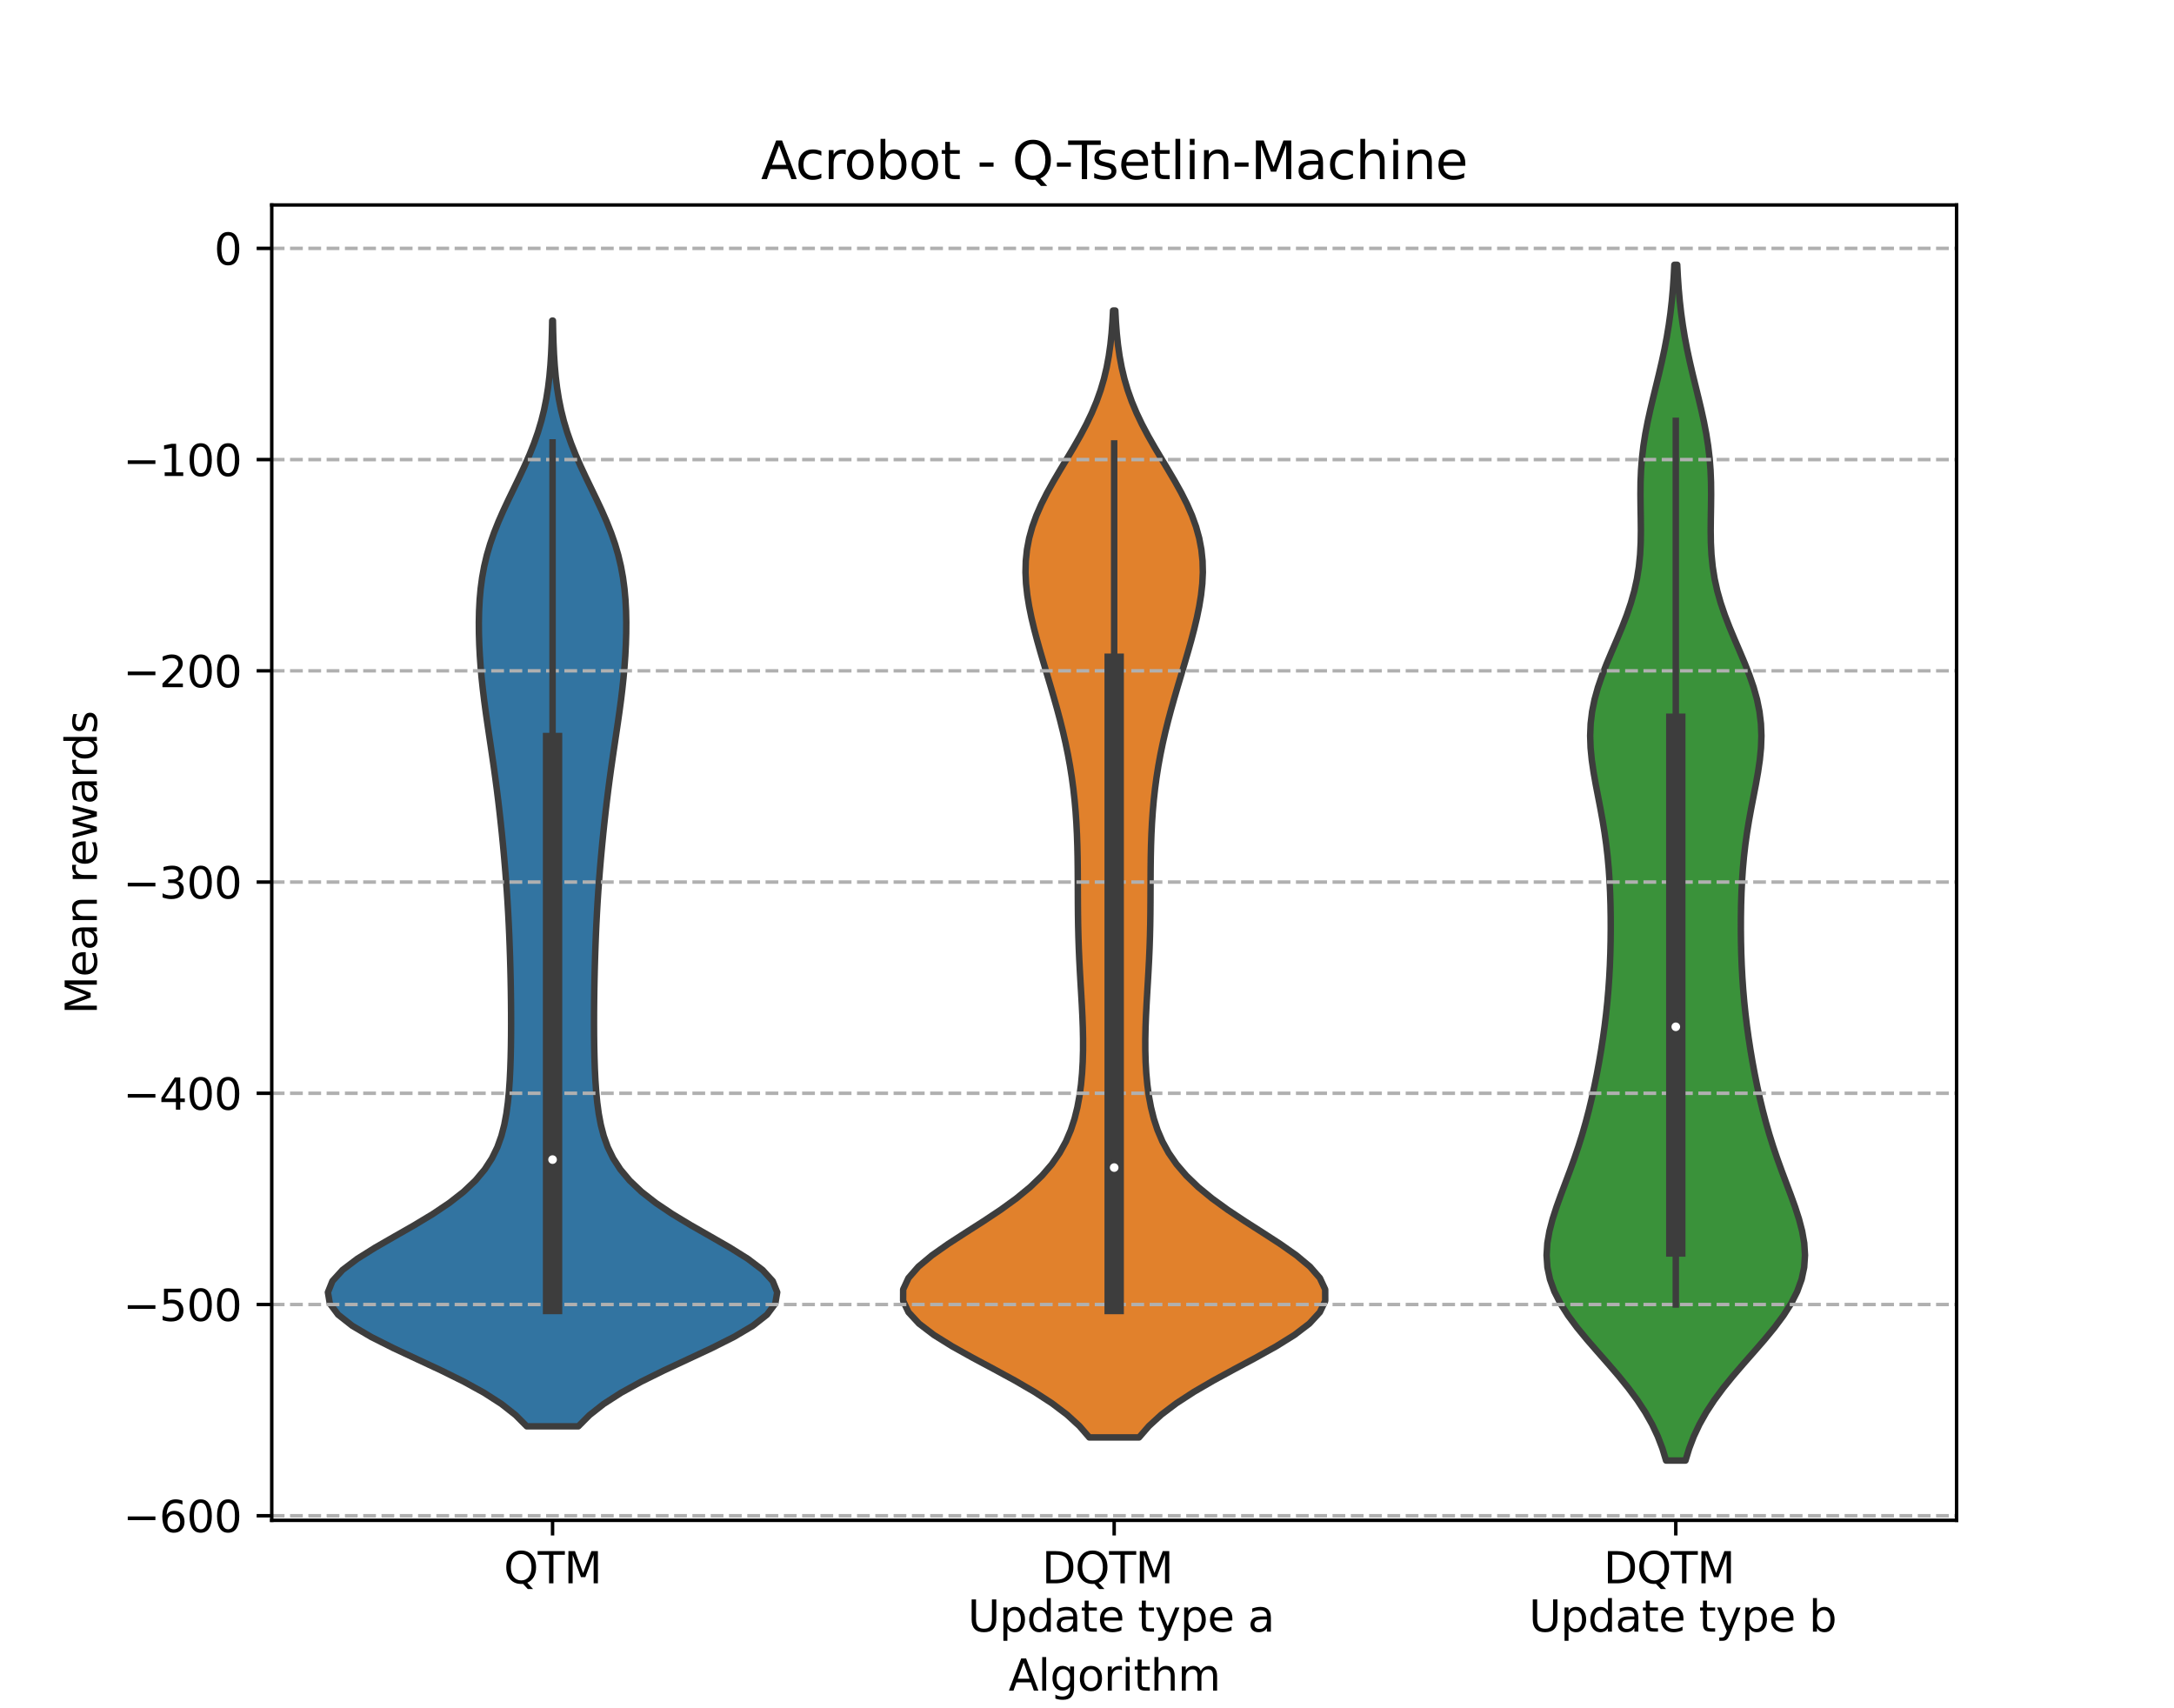 <?xml version="1.0" encoding="utf-8" standalone="no"?>
<!DOCTYPE svg PUBLIC "-//W3C//DTD SVG 1.1//EN"
  "http://www.w3.org/Graphics/SVG/1.1/DTD/svg11.dtd">
<svg xmlns:xlink="http://www.w3.org/1999/xlink" width="504pt" height="396pt" viewBox="0 0 504 396" xmlns="http://www.w3.org/2000/svg" version="1.1">
 <defs>
  <style type="text/css">*{stroke-linejoin: round; stroke-linecap: butt}</style>
 </defs>
 <g id="figure_1">
  <g id="patch_1">
   <path d="M 0 396 
L 504 396 
L 504 0 
L 0 0 
z
" style="fill: #ffffff"/>
  </g>
  <g id="axes_1">
   <g id="patch_2">
    <path d="M 63 352.44 
L 453.6 352.44 
L 453.6 47.52 
L 63 47.52 
z
" style="fill: #ffffff"/>
   </g>
   <g id="PolyCollection_1">
    <defs>
     <path id="m63b85f24b1" d="M 134.08 -65.358 
L 122.12 -65.358 
L 119.545 -67.947 
L 116.259 -70.536 
L 112.239 -73.125 
L 107.537 -75.714 
L 102.295 -78.303 
L 96.748 -80.892 
L 91.212 -83.481 
L 86.058 -86.07 
L 81.667 -88.659 
L 78.382 -91.248 
L 76.456 -93.837 
L 76.02 -96.426 
L 77.058 -99.015 
L 79.418 -101.604 
L 82.835 -104.193 
L 86.973 -106.782 
L 91.476 -109.371 
L 96.011 -111.96 
L 100.305 -114.549 
L 104.163 -117.139 
L 107.475 -119.728 
L 110.206 -122.317 
L 112.378 -124.906 
L 114.054 -127.495 
L 115.313 -130.084 
L 116.24 -132.673 
L 116.913 -135.262 
L 117.397 -137.851 
L 117.745 -140.44 
L 117.994 -143.029 
L 118.172 -145.618 
L 118.299 -148.207 
L 118.386 -150.796 
L 118.444 -153.385 
L 118.477 -155.974 
L 118.489 -158.563 
L 118.484 -161.152 
L 118.463 -163.741 
L 118.428 -166.33 
L 118.379 -168.919 
L 118.317 -171.508 
L 118.243 -174.098 
L 118.155 -176.687 
L 118.054 -179.276 
L 117.937 -181.865 
L 117.803 -184.454 
L 117.652 -187.043 
L 117.482 -189.632 
L 117.293 -192.221 
L 117.086 -194.81 
L 116.862 -197.399 
L 116.622 -199.988 
L 116.367 -202.577 
L 116.096 -205.166 
L 115.809 -207.755 
L 115.506 -210.344 
L 115.185 -212.933 
L 114.845 -215.522 
L 114.488 -218.111 
L 114.115 -220.7 
L 113.732 -223.289 
L 113.345 -225.878 
L 112.962 -228.467 
L 112.592 -231.057 
L 112.246 -233.646 
L 111.932 -236.235 
L 111.656 -238.824 
L 111.424 -241.413 
L 111.24 -244.002 
L 111.106 -246.591 
L 111.028 -249.18 
L 111.011 -251.769 
L 111.064 -254.358 
L 111.199 -256.947 
L 111.431 -259.536 
L 111.776 -262.125 
L 112.249 -264.714 
L 112.863 -267.303 
L 113.623 -269.892 
L 114.526 -272.481 
L 115.559 -275.07 
L 116.699 -277.659 
L 117.914 -280.248 
L 119.168 -282.837 
L 120.419 -285.427 
L 121.629 -288.016 
L 122.763 -290.605 
L 123.793 -293.194 
L 124.702 -295.783 
L 125.48 -298.372 
L 126.127 -300.961 
L 126.649 -303.55 
L 127.059 -306.139 
L 127.371 -308.728 
L 127.602 -311.317 
L 127.769 -313.906 
L 127.885 -316.495 
L 127.964 -319.084 
L 128.016 -321.673 
L 128.184 -321.673 
L 128.184 -321.673 
L 128.236 -319.084 
L 128.315 -316.495 
L 128.431 -313.906 
L 128.598 -311.317 
L 128.829 -308.728 
L 129.141 -306.139 
L 129.551 -303.55 
L 130.073 -300.961 
L 130.72 -298.372 
L 131.498 -295.783 
L 132.407 -293.194 
L 133.437 -290.605 
L 134.571 -288.016 
L 135.781 -285.427 
L 137.032 -282.837 
L 138.286 -280.248 
L 139.501 -277.659 
L 140.641 -275.07 
L 141.674 -272.481 
L 142.577 -269.892 
L 143.337 -267.303 
L 143.951 -264.714 
L 144.424 -262.125 
L 144.769 -259.536 
L 145.001 -256.947 
L 145.136 -254.358 
L 145.189 -251.769 
L 145.172 -249.18 
L 145.094 -246.591 
L 144.96 -244.002 
L 144.776 -241.413 
L 144.544 -238.824 
L 144.268 -236.235 
L 143.954 -233.646 
L 143.608 -231.057 
L 143.238 -228.467 
L 142.855 -225.878 
L 142.468 -223.289 
L 142.085 -220.7 
L 141.712 -218.111 
L 141.355 -215.522 
L 141.015 -212.933 
L 140.694 -210.344 
L 140.391 -207.755 
L 140.104 -205.166 
L 139.833 -202.577 
L 139.578 -199.988 
L 139.338 -197.399 
L 139.114 -194.81 
L 138.907 -192.221 
L 138.718 -189.632 
L 138.548 -187.043 
L 138.397 -184.454 
L 138.263 -181.865 
L 138.146 -179.276 
L 138.045 -176.687 
L 137.957 -174.098 
L 137.883 -171.508 
L 137.821 -168.919 
L 137.772 -166.33 
L 137.737 -163.741 
L 137.716 -161.152 
L 137.711 -158.563 
L 137.723 -155.974 
L 137.756 -153.385 
L 137.814 -150.796 
L 137.901 -148.207 
L 138.028 -145.618 
L 138.206 -143.029 
L 138.455 -140.44 
L 138.803 -137.851 
L 139.287 -135.262 
L 139.96 -132.673 
L 140.887 -130.084 
L 142.146 -127.495 
L 143.822 -124.906 
L 145.994 -122.317 
L 148.725 -119.728 
L 152.037 -117.139 
L 155.895 -114.549 
L 160.189 -111.96 
L 164.724 -109.371 
L 169.227 -106.782 
L 173.365 -104.193 
L 176.782 -101.604 
L 179.142 -99.015 
L 180.18 -96.426 
L 179.744 -93.837 
L 177.818 -91.248 
L 174.533 -88.659 
L 170.142 -86.07 
L 164.988 -83.481 
L 159.452 -80.892 
L 153.905 -78.303 
L 148.663 -75.714 
L 143.961 -73.125 
L 139.941 -70.536 
L 136.655 -67.947 
L 134.08 -65.358 
z
" style="stroke: #3d3d3d; stroke-width: 1.5"/>
    </defs>
    <g clip-path="url(#pb6ad34db6e)">
     <use xlink:href="#m63b85f24b1" x="0" y="396" style="fill: #3274a1; stroke: #3d3d3d; stroke-width: 1.5"/>
    </g>
   </g>
   <g id="PolyCollection_2">
    <defs>
     <path id="m2b0ba2595b" d="M 264.064 -62.779 
L 252.536 -62.779 
L 250.246 -65.418 
L 247.368 -68.057 
L 243.88 -70.695 
L 239.818 -73.334 
L 235.278 -75.973 
L 230.427 -78.612 
L 225.494 -81.25 
L 220.756 -83.889 
L 216.514 -86.528 
L 213.054 -89.166 
L 210.618 -91.805 
L 209.371 -94.444 
L 209.379 -97.083 
L 210.602 -99.721 
L 212.902 -102.36 
L 216.062 -104.999 
L 219.818 -107.637 
L 223.891 -110.276 
L 228.021 -112.915 
L 231.987 -115.553 
L 235.626 -118.192 
L 238.836 -120.831 
L 241.574 -123.47 
L 243.84 -126.108 
L 245.67 -128.747 
L 247.118 -131.386 
L 248.245 -134.024 
L 249.111 -136.663 
L 249.768 -139.302 
L 250.258 -141.941 
L 250.614 -144.579 
L 250.859 -147.218 
L 251.01 -149.857 
L 251.082 -152.495 
L 251.085 -155.134 
L 251.031 -157.773 
L 250.932 -160.412 
L 250.801 -163.05 
L 250.651 -165.689 
L 250.494 -168.328 
L 250.344 -170.966 
L 250.208 -173.605 
L 250.094 -176.244 
L 250.006 -178.883 
L 249.944 -181.521 
L 249.905 -184.16 
L 249.883 -186.799 
L 249.872 -189.437 
L 249.863 -192.076 
L 249.846 -194.715 
L 249.814 -197.353 
L 249.756 -199.992 
L 249.665 -202.631 
L 249.533 -205.27 
L 249.353 -207.908 
L 249.12 -210.547 
L 248.828 -213.186 
L 248.475 -215.824 
L 248.058 -218.463 
L 247.577 -221.102 
L 247.032 -223.741 
L 246.428 -226.379 
L 245.769 -229.018 
L 245.063 -231.657 
L 244.319 -234.295 
L 243.548 -236.934 
L 242.762 -239.573 
L 241.975 -242.212 
L 241.201 -244.85 
L 240.457 -247.489 
L 239.76 -250.128 
L 239.129 -252.766 
L 238.588 -255.405 
L 238.16 -258.044 
L 237.87 -260.682 
L 237.745 -263.321 
L 237.81 -265.96 
L 238.086 -268.599 
L 238.585 -271.237 
L 239.314 -273.876 
L 240.267 -276.515 
L 241.425 -279.153 
L 242.759 -281.792 
L 244.227 -284.431 
L 245.781 -287.07 
L 247.37 -289.708 
L 248.941 -292.347 
L 250.446 -294.986 
L 251.844 -297.624 
L 253.105 -300.263 
L 254.211 -302.902 
L 255.152 -305.541 
L 255.931 -308.179 
L 256.558 -310.818 
L 257.049 -313.457 
L 257.423 -316.095 
L 257.699 -318.734 
L 257.899 -321.373 
L 258.039 -324.012 
L 258.561 -324.012 
L 258.561 -324.012 
L 258.701 -321.373 
L 258.901 -318.734 
L 259.177 -316.095 
L 259.551 -313.457 
L 260.042 -310.818 
L 260.669 -308.179 
L 261.448 -305.541 
L 262.389 -302.902 
L 263.495 -300.263 
L 264.756 -297.624 
L 266.154 -294.986 
L 267.659 -292.347 
L 269.23 -289.708 
L 270.819 -287.07 
L 272.373 -284.431 
L 273.841 -281.792 
L 275.175 -279.153 
L 276.333 -276.515 
L 277.286 -273.876 
L 278.015 -271.237 
L 278.514 -268.599 
L 278.79 -265.96 
L 278.855 -263.321 
L 278.73 -260.682 
L 278.44 -258.044 
L 278.012 -255.405 
L 277.471 -252.766 
L 276.84 -250.128 
L 276.143 -247.489 
L 275.399 -244.85 
L 274.625 -242.212 
L 273.838 -239.573 
L 273.052 -236.934 
L 272.281 -234.295 
L 271.537 -231.657 
L 270.831 -229.018 
L 270.172 -226.379 
L 269.568 -223.741 
L 269.023 -221.102 
L 268.542 -218.463 
L 268.125 -215.824 
L 267.772 -213.186 
L 267.48 -210.547 
L 267.247 -207.908 
L 267.067 -205.27 
L 266.935 -202.631 
L 266.844 -199.992 
L 266.786 -197.353 
L 266.754 -194.715 
L 266.737 -192.076 
L 266.728 -189.437 
L 266.717 -186.799 
L 266.695 -184.16 
L 266.656 -181.521 
L 266.594 -178.883 
L 266.506 -176.244 
L 266.392 -173.605 
L 266.256 -170.966 
L 266.106 -168.328 
L 265.949 -165.689 
L 265.799 -163.05 
L 265.668 -160.412 
L 265.569 -157.773 
L 265.515 -155.134 
L 265.518 -152.495 
L 265.59 -149.857 
L 265.741 -147.218 
L 265.986 -144.579 
L 266.342 -141.941 
L 266.832 -139.302 
L 267.489 -136.663 
L 268.355 -134.024 
L 269.482 -131.386 
L 270.93 -128.747 
L 272.76 -126.108 
L 275.026 -123.47 
L 277.764 -120.831 
L 280.974 -118.192 
L 284.613 -115.553 
L 288.579 -112.915 
L 292.709 -110.276 
L 296.782 -107.637 
L 300.538 -104.999 
L 303.698 -102.36 
L 305.998 -99.721 
L 307.221 -97.083 
L 307.229 -94.444 
L 305.982 -91.805 
L 303.546 -89.166 
L 300.086 -86.528 
L 295.844 -83.889 
L 291.106 -81.25 
L 286.173 -78.612 
L 281.322 -75.973 
L 276.782 -73.334 
L 272.72 -70.695 
L 269.232 -68.057 
L 266.354 -65.418 
L 264.064 -62.779 
z
" style="stroke: #3d3d3d; stroke-width: 1.5"/>
    </defs>
    <g clip-path="url(#pb6ad34db6e)">
     <use xlink:href="#m2b0ba2595b" x="0" y="396" style="fill: #e1812c; stroke: #3d3d3d; stroke-width: 1.5"/>
    </g>
   </g>
   <g id="PolyCollection_3">
    <defs>
     <path id="m50327f9b61" d="M 390.753 -57.42 
L 386.247 -57.42 
L 385.399 -60.22 
L 384.326 -63.02 
L 383.006 -65.82 
L 381.426 -68.62 
L 379.59 -71.42 
L 377.517 -74.22 
L 375.248 -77.02 
L 372.843 -79.82 
L 370.38 -82.62 
L 367.947 -85.42 
L 365.64 -88.22 
L 363.553 -91.02 
L 361.767 -93.82 
L 360.347 -96.62 
L 359.333 -99.42 
L 358.737 -102.22 
L 358.546 -105.02 
L 358.722 -107.82 
L 359.211 -110.62 
L 359.943 -113.42 
L 360.849 -116.22 
L 361.86 -119.02 
L 362.915 -121.82 
L 363.966 -124.62 
L 364.977 -127.42 
L 365.927 -130.22 
L 366.806 -133.02 
L 367.61 -135.82 
L 368.345 -138.62 
L 369.017 -141.42 
L 369.633 -144.22 
L 370.199 -147.02 
L 370.719 -149.82 
L 371.194 -152.62 
L 371.626 -155.42 
L 372.011 -158.22 
L 372.349 -161.02 
L 372.638 -163.82 
L 372.878 -166.62 
L 373.071 -169.42 
L 373.218 -172.22 
L 373.322 -175.02 
L 373.386 -177.82 
L 373.414 -180.62 
L 373.405 -183.42 
L 373.359 -186.22 
L 373.272 -189.02 
L 373.138 -191.82 
L 372.948 -194.62 
L 372.696 -197.42 
L 372.375 -200.22 
L 371.983 -203.02 
L 371.525 -205.82 
L 371.013 -208.62 
L 370.471 -211.42 
L 369.93 -214.22 
L 369.433 -217.02 
L 369.023 -219.82 
L 368.748 -222.62 
L 368.649 -225.42 
L 368.758 -228.22 
L 369.095 -231.02 
L 369.66 -233.82 
L 370.44 -236.62 
L 371.403 -239.42 
L 372.502 -242.22 
L 373.683 -245.02 
L 374.886 -247.82 
L 376.055 -250.62 
L 377.137 -253.42 
L 378.089 -256.22 
L 378.882 -259.02 
L 379.501 -261.82 
L 379.944 -264.62 
L 380.225 -267.42 
L 380.368 -270.22 
L 380.407 -273.02 
L 380.381 -275.82 
L 380.333 -278.62 
L 380.305 -281.42 
L 380.332 -284.22 
L 380.446 -287.02 
L 380.664 -289.82 
L 380.995 -292.62 
L 381.436 -295.42 
L 381.975 -298.22 
L 382.59 -301.02 
L 383.256 -303.82 
L 383.943 -306.62 
L 384.624 -309.42 
L 385.274 -312.22 
L 385.874 -315.02 
L 386.409 -317.82 
L 386.871 -320.62 
L 387.26 -323.42 
L 387.577 -326.22 
L 387.828 -329.02 
L 388.022 -331.82 
L 388.168 -334.62 
L 388.832 -334.62 
L 388.832 -334.62 
L 388.978 -331.82 
L 389.172 -329.02 
L 389.423 -326.22 
L 389.74 -323.42 
L 390.129 -320.62 
L 390.591 -317.82 
L 391.126 -315.02 
L 391.726 -312.22 
L 392.376 -309.42 
L 393.057 -306.62 
L 393.744 -303.82 
L 394.41 -301.02 
L 395.025 -298.22 
L 395.564 -295.42 
L 396.005 -292.62 
L 396.336 -289.82 
L 396.554 -287.02 
L 396.668 -284.22 
L 396.695 -281.42 
L 396.667 -278.62 
L 396.619 -275.82 
L 396.593 -273.02 
L 396.632 -270.22 
L 396.775 -267.42 
L 397.056 -264.62 
L 397.499 -261.82 
L 398.118 -259.02 
L 398.911 -256.22 
L 399.863 -253.42 
L 400.945 -250.62 
L 402.114 -247.82 
L 403.317 -245.02 
L 404.498 -242.22 
L 405.597 -239.42 
L 406.56 -236.62 
L 407.34 -233.82 
L 407.905 -231.02 
L 408.242 -228.22 
L 408.351 -225.42 
L 408.252 -222.62 
L 407.977 -219.82 
L 407.567 -217.02 
L 407.07 -214.22 
L 406.529 -211.42 
L 405.987 -208.62 
L 405.475 -205.82 
L 405.017 -203.02 
L 404.625 -200.22 
L 404.304 -197.42 
L 404.052 -194.62 
L 403.862 -191.82 
L 403.728 -189.02 
L 403.641 -186.22 
L 403.595 -183.42 
L 403.586 -180.62 
L 403.614 -177.82 
L 403.678 -175.02 
L 403.782 -172.22 
L 403.929 -169.42 
L 404.122 -166.62 
L 404.362 -163.82 
L 404.651 -161.02 
L 404.989 -158.22 
L 405.374 -155.42 
L 405.806 -152.62 
L 406.281 -149.82 
L 406.801 -147.02 
L 407.367 -144.22 
L 407.983 -141.42 
L 408.655 -138.62 
L 409.39 -135.82 
L 410.194 -133.02 
L 411.073 -130.22 
L 412.023 -127.42 
L 413.034 -124.62 
L 414.085 -121.82 
L 415.14 -119.02 
L 416.151 -116.22 
L 417.057 -113.42 
L 417.789 -110.62 
L 418.278 -107.82 
L 418.454 -105.02 
L 418.263 -102.22 
L 417.667 -99.42 
L 416.653 -96.62 
L 415.233 -93.82 
L 413.447 -91.02 
L 411.36 -88.22 
L 409.053 -85.42 
L 406.62 -82.62 
L 404.157 -79.82 
L 401.752 -77.02 
L 399.483 -74.22 
L 397.41 -71.42 
L 395.574 -68.62 
L 393.994 -65.82 
L 392.674 -63.02 
L 391.601 -60.22 
L 390.753 -57.42 
z
" style="stroke: #3d3d3d; stroke-width: 1.5"/>
    </defs>
    <g clip-path="url(#pb6ad34db6e)">
     <use xlink:href="#m50327f9b61" x="0" y="396" style="fill: #3a923a; stroke: #3d3d3d; stroke-width: 1.5"/>
    </g>
   </g>
   <g id="matplotlib.axis_1">
    <g id="xtick_1">
     <g id="line2d_1">
      <defs>
       <path id="m9741641a0f" d="M 0 0 
L 0 3.5 
" style="stroke: #000000; stroke-width: 0.8"/>
      </defs>
      <g>
       <use xlink:href="#m9741641a0f" x="128.1" y="352.44" style="stroke: #000000; stroke-width: 0.8"/>
      </g>
     </g>
     <g id="text_1">
      <!-- QTM -->
      <g transform="translate(116.796 367.038) scale(0.1 -0.1)">
       <defs>
        <path id="DejaVuSans-51" d="M 2522 4238 
Q 1834 4238 1429 3725 
Q 1025 3213 1025 2328 
Q 1025 1447 1429 934 
Q 1834 422 2522 422 
Q 3209 422 3611 934 
Q 4013 1447 4013 2328 
Q 4013 3213 3611 3725 
Q 3209 4238 2522 4238 
z
M 3406 84 
L 4238 -825 
L 3475 -825 
L 2784 -78 
Q 2681 -84 2626 -87 
Q 2572 -91 2522 -91 
Q 1538 -91 948 567 
Q 359 1225 359 2328 
Q 359 3434 948 4092 
Q 1538 4750 2522 4750 
Q 3503 4750 4090 4092 
Q 4678 3434 4678 2328 
Q 4678 1516 4351 937 
Q 4025 359 3406 84 
z
" transform="scale(0.016)"/>
        <path id="DejaVuSans-54" d="M -19 4666 
L 3928 4666 
L 3928 4134 
L 2272 4134 
L 2272 0 
L 1638 0 
L 1638 4134 
L -19 4134 
L -19 4666 
z
" transform="scale(0.016)"/>
        <path id="DejaVuSans-4d" d="M 628 4666 
L 1569 4666 
L 2759 1491 
L 3956 4666 
L 4897 4666 
L 4897 0 
L 4281 0 
L 4281 4097 
L 3078 897 
L 2444 897 
L 1241 4097 
L 1241 0 
L 628 0 
L 628 4666 
z
" transform="scale(0.016)"/>
       </defs>
       <use xlink:href="#DejaVuSans-51"/>
       <use xlink:href="#DejaVuSans-54" x="78.711"/>
       <use xlink:href="#DejaVuSans-4d" x="139.795"/>
      </g>
     </g>
    </g>
    <g id="xtick_2">
     <g id="line2d_2">
      <g>
       <use xlink:href="#m9741641a0f" x="258.3" y="352.44" style="stroke: #000000; stroke-width: 0.8"/>
      </g>
     </g>
     <g id="text_2">
      <!-- DQTM  -->
      <g transform="translate(241.557 367.038) scale(0.1 -0.1)">
       <defs>
        <path id="DejaVuSans-44" d="M 1259 4147 
L 1259 519 
L 2022 519 
Q 2988 519 3436 956 
Q 3884 1394 3884 2338 
Q 3884 3275 3436 3711 
Q 2988 4147 2022 4147 
L 1259 4147 
z
M 628 4666 
L 1925 4666 
Q 3281 4666 3915 4102 
Q 4550 3538 4550 2338 
Q 4550 1131 3912 565 
Q 3275 0 1925 0 
L 628 0 
L 628 4666 
z
" transform="scale(0.016)"/>
        <path id="DejaVuSans-20" transform="scale(0.016)"/>
       </defs>
       <use xlink:href="#DejaVuSans-44"/>
       <use xlink:href="#DejaVuSans-51" x="77.002"/>
       <use xlink:href="#DejaVuSans-54" x="155.713"/>
       <use xlink:href="#DejaVuSans-4d" x="216.797"/>
       <use xlink:href="#DejaVuSans-20" x="303.076"/>
      </g>
      <!--  Update type a -->
      <g transform="translate(221.19 378.236) scale(0.1 -0.1)">
       <defs>
        <path id="DejaVuSans-55" d="M 556 4666 
L 1191 4666 
L 1191 1831 
Q 1191 1081 1462 751 
Q 1734 422 2344 422 
Q 2950 422 3222 751 
Q 3494 1081 3494 1831 
L 3494 4666 
L 4128 4666 
L 4128 1753 
Q 4128 841 3676 375 
Q 3225 -91 2344 -91 
Q 1459 -91 1007 375 
Q 556 841 556 1753 
L 556 4666 
z
" transform="scale(0.016)"/>
        <path id="DejaVuSans-70" d="M 1159 525 
L 1159 -1331 
L 581 -1331 
L 581 3500 
L 1159 3500 
L 1159 2969 
Q 1341 3281 1617 3432 
Q 1894 3584 2278 3584 
Q 2916 3584 3314 3078 
Q 3713 2572 3713 1747 
Q 3713 922 3314 415 
Q 2916 -91 2278 -91 
Q 1894 -91 1617 61 
Q 1341 213 1159 525 
z
M 3116 1747 
Q 3116 2381 2855 2742 
Q 2594 3103 2138 3103 
Q 1681 3103 1420 2742 
Q 1159 2381 1159 1747 
Q 1159 1113 1420 752 
Q 1681 391 2138 391 
Q 2594 391 2855 752 
Q 3116 1113 3116 1747 
z
" transform="scale(0.016)"/>
        <path id="DejaVuSans-64" d="M 2906 2969 
L 2906 4863 
L 3481 4863 
L 3481 0 
L 2906 0 
L 2906 525 
Q 2725 213 2448 61 
Q 2172 -91 1784 -91 
Q 1150 -91 751 415 
Q 353 922 353 1747 
Q 353 2572 751 3078 
Q 1150 3584 1784 3584 
Q 2172 3584 2448 3432 
Q 2725 3281 2906 2969 
z
M 947 1747 
Q 947 1113 1208 752 
Q 1469 391 1925 391 
Q 2381 391 2643 752 
Q 2906 1113 2906 1747 
Q 2906 2381 2643 2742 
Q 2381 3103 1925 3103 
Q 1469 3103 1208 2742 
Q 947 2381 947 1747 
z
" transform="scale(0.016)"/>
        <path id="DejaVuSans-61" d="M 2194 1759 
Q 1497 1759 1228 1600 
Q 959 1441 959 1056 
Q 959 750 1161 570 
Q 1363 391 1709 391 
Q 2188 391 2477 730 
Q 2766 1069 2766 1631 
L 2766 1759 
L 2194 1759 
z
M 3341 1997 
L 3341 0 
L 2766 0 
L 2766 531 
Q 2569 213 2275 61 
Q 1981 -91 1556 -91 
Q 1019 -91 701 211 
Q 384 513 384 1019 
Q 384 1609 779 1909 
Q 1175 2209 1959 2209 
L 2766 2209 
L 2766 2266 
Q 2766 2663 2505 2880 
Q 2244 3097 1772 3097 
Q 1472 3097 1187 3025 
Q 903 2953 641 2809 
L 641 3341 
Q 956 3463 1253 3523 
Q 1550 3584 1831 3584 
Q 2591 3584 2966 3190 
Q 3341 2797 3341 1997 
z
" transform="scale(0.016)"/>
        <path id="DejaVuSans-74" d="M 1172 4494 
L 1172 3500 
L 2356 3500 
L 2356 3053 
L 1172 3053 
L 1172 1153 
Q 1172 725 1289 603 
Q 1406 481 1766 481 
L 2356 481 
L 2356 0 
L 1766 0 
Q 1100 0 847 248 
Q 594 497 594 1153 
L 594 3053 
L 172 3053 
L 172 3500 
L 594 3500 
L 594 4494 
L 1172 4494 
z
" transform="scale(0.016)"/>
        <path id="DejaVuSans-65" d="M 3597 1894 
L 3597 1613 
L 953 1613 
Q 991 1019 1311 708 
Q 1631 397 2203 397 
Q 2534 397 2845 478 
Q 3156 559 3463 722 
L 3463 178 
Q 3153 47 2828 -22 
Q 2503 -91 2169 -91 
Q 1331 -91 842 396 
Q 353 884 353 1716 
Q 353 2575 817 3079 
Q 1281 3584 2069 3584 
Q 2775 3584 3186 3129 
Q 3597 2675 3597 1894 
z
M 3022 2063 
Q 3016 2534 2758 2815 
Q 2500 3097 2075 3097 
Q 1594 3097 1305 2825 
Q 1016 2553 972 2059 
L 3022 2063 
z
" transform="scale(0.016)"/>
        <path id="DejaVuSans-79" d="M 2059 -325 
Q 1816 -950 1584 -1140 
Q 1353 -1331 966 -1331 
L 506 -1331 
L 506 -850 
L 844 -850 
Q 1081 -850 1212 -737 
Q 1344 -625 1503 -206 
L 1606 56 
L 191 3500 
L 800 3500 
L 1894 763 
L 2988 3500 
L 3597 3500 
L 2059 -325 
z
" transform="scale(0.016)"/>
       </defs>
       <use xlink:href="#DejaVuSans-20"/>
       <use xlink:href="#DejaVuSans-55" x="31.787"/>
       <use xlink:href="#DejaVuSans-70" x="104.98"/>
       <use xlink:href="#DejaVuSans-64" x="168.457"/>
       <use xlink:href="#DejaVuSans-61" x="231.934"/>
       <use xlink:href="#DejaVuSans-74" x="293.213"/>
       <use xlink:href="#DejaVuSans-65" x="332.422"/>
       <use xlink:href="#DejaVuSans-20" x="393.945"/>
       <use xlink:href="#DejaVuSans-74" x="425.732"/>
       <use xlink:href="#DejaVuSans-79" x="464.941"/>
       <use xlink:href="#DejaVuSans-70" x="524.121"/>
       <use xlink:href="#DejaVuSans-65" x="587.598"/>
       <use xlink:href="#DejaVuSans-20" x="649.121"/>
       <use xlink:href="#DejaVuSans-61" x="680.908"/>
      </g>
     </g>
    </g>
    <g id="xtick_3">
     <g id="line2d_3">
      <g>
       <use xlink:href="#m9741641a0f" x="388.5" y="352.44" style="stroke: #000000; stroke-width: 0.8"/>
      </g>
     </g>
     <g id="text_3">
      <!-- DQTM  -->
      <g transform="translate(371.757 367.038) scale(0.1 -0.1)">
       <use xlink:href="#DejaVuSans-44"/>
       <use xlink:href="#DejaVuSans-51" x="77.002"/>
       <use xlink:href="#DejaVuSans-54" x="155.713"/>
       <use xlink:href="#DejaVuSans-4d" x="216.797"/>
       <use xlink:href="#DejaVuSans-20" x="303.076"/>
      </g>
      <!--  Update type b -->
      <g transform="translate(351.28 378.236) scale(0.1 -0.1)">
       <defs>
        <path id="DejaVuSans-62" d="M 3116 1747 
Q 3116 2381 2855 2742 
Q 2594 3103 2138 3103 
Q 1681 3103 1420 2742 
Q 1159 2381 1159 1747 
Q 1159 1113 1420 752 
Q 1681 391 2138 391 
Q 2594 391 2855 752 
Q 3116 1113 3116 1747 
z
M 1159 2969 
Q 1341 3281 1617 3432 
Q 1894 3584 2278 3584 
Q 2916 3584 3314 3078 
Q 3713 2572 3713 1747 
Q 3713 922 3314 415 
Q 2916 -91 2278 -91 
Q 1894 -91 1617 61 
Q 1341 213 1159 525 
L 1159 0 
L 581 0 
L 581 4863 
L 1159 4863 
L 1159 2969 
z
" transform="scale(0.016)"/>
       </defs>
       <use xlink:href="#DejaVuSans-20"/>
       <use xlink:href="#DejaVuSans-55" x="31.787"/>
       <use xlink:href="#DejaVuSans-70" x="104.98"/>
       <use xlink:href="#DejaVuSans-64" x="168.457"/>
       <use xlink:href="#DejaVuSans-61" x="231.934"/>
       <use xlink:href="#DejaVuSans-74" x="293.213"/>
       <use xlink:href="#DejaVuSans-65" x="332.422"/>
       <use xlink:href="#DejaVuSans-20" x="393.945"/>
       <use xlink:href="#DejaVuSans-74" x="425.732"/>
       <use xlink:href="#DejaVuSans-79" x="464.941"/>
       <use xlink:href="#DejaVuSans-70" x="524.121"/>
       <use xlink:href="#DejaVuSans-65" x="587.598"/>
       <use xlink:href="#DejaVuSans-20" x="649.121"/>
       <use xlink:href="#DejaVuSans-62" x="680.908"/>
      </g>
     </g>
    </g>
    <g id="text_4">
     <!-- Algorithm -->
     <g transform="translate(233.813 391.914) scale(0.1 -0.1)">
      <defs>
       <path id="DejaVuSans-41" d="M 2188 4044 
L 1331 1722 
L 3047 1722 
L 2188 4044 
z
M 1831 4666 
L 2547 4666 
L 4325 0 
L 3669 0 
L 3244 1197 
L 1141 1197 
L 716 0 
L 50 0 
L 1831 4666 
z
" transform="scale(0.016)"/>
       <path id="DejaVuSans-6c" d="M 603 4863 
L 1178 4863 
L 1178 0 
L 603 0 
L 603 4863 
z
" transform="scale(0.016)"/>
       <path id="DejaVuSans-67" d="M 2906 1791 
Q 2906 2416 2648 2759 
Q 2391 3103 1925 3103 
Q 1463 3103 1205 2759 
Q 947 2416 947 1791 
Q 947 1169 1205 825 
Q 1463 481 1925 481 
Q 2391 481 2648 825 
Q 2906 1169 2906 1791 
z
M 3481 434 
Q 3481 -459 3084 -895 
Q 2688 -1331 1869 -1331 
Q 1566 -1331 1297 -1286 
Q 1028 -1241 775 -1147 
L 775 -588 
Q 1028 -725 1275 -790 
Q 1522 -856 1778 -856 
Q 2344 -856 2625 -561 
Q 2906 -266 2906 331 
L 2906 616 
Q 2728 306 2450 153 
Q 2172 0 1784 0 
Q 1141 0 747 490 
Q 353 981 353 1791 
Q 353 2603 747 3093 
Q 1141 3584 1784 3584 
Q 2172 3584 2450 3431 
Q 2728 3278 2906 2969 
L 2906 3500 
L 3481 3500 
L 3481 434 
z
" transform="scale(0.016)"/>
       <path id="DejaVuSans-6f" d="M 1959 3097 
Q 1497 3097 1228 2736 
Q 959 2375 959 1747 
Q 959 1119 1226 758 
Q 1494 397 1959 397 
Q 2419 397 2687 759 
Q 2956 1122 2956 1747 
Q 2956 2369 2687 2733 
Q 2419 3097 1959 3097 
z
M 1959 3584 
Q 2709 3584 3137 3096 
Q 3566 2609 3566 1747 
Q 3566 888 3137 398 
Q 2709 -91 1959 -91 
Q 1206 -91 779 398 
Q 353 888 353 1747 
Q 353 2609 779 3096 
Q 1206 3584 1959 3584 
z
" transform="scale(0.016)"/>
       <path id="DejaVuSans-72" d="M 2631 2963 
Q 2534 3019 2420 3045 
Q 2306 3072 2169 3072 
Q 1681 3072 1420 2755 
Q 1159 2438 1159 1844 
L 1159 0 
L 581 0 
L 581 3500 
L 1159 3500 
L 1159 2956 
Q 1341 3275 1631 3429 
Q 1922 3584 2338 3584 
Q 2397 3584 2469 3576 
Q 2541 3569 2628 3553 
L 2631 2963 
z
" transform="scale(0.016)"/>
       <path id="DejaVuSans-69" d="M 603 3500 
L 1178 3500 
L 1178 0 
L 603 0 
L 603 3500 
z
M 603 4863 
L 1178 4863 
L 1178 4134 
L 603 4134 
L 603 4863 
z
" transform="scale(0.016)"/>
       <path id="DejaVuSans-68" d="M 3513 2113 
L 3513 0 
L 2938 0 
L 2938 2094 
Q 2938 2591 2744 2837 
Q 2550 3084 2163 3084 
Q 1697 3084 1428 2787 
Q 1159 2491 1159 1978 
L 1159 0 
L 581 0 
L 581 4863 
L 1159 4863 
L 1159 2956 
Q 1366 3272 1645 3428 
Q 1925 3584 2291 3584 
Q 2894 3584 3203 3211 
Q 3513 2838 3513 2113 
z
" transform="scale(0.016)"/>
       <path id="DejaVuSans-6d" d="M 3328 2828 
Q 3544 3216 3844 3400 
Q 4144 3584 4550 3584 
Q 5097 3584 5394 3201 
Q 5691 2819 5691 2113 
L 5691 0 
L 5113 0 
L 5113 2094 
Q 5113 2597 4934 2840 
Q 4756 3084 4391 3084 
Q 3944 3084 3684 2787 
Q 3425 2491 3425 1978 
L 3425 0 
L 2847 0 
L 2847 2094 
Q 2847 2600 2669 2842 
Q 2491 3084 2119 3084 
Q 1678 3084 1418 2786 
Q 1159 2488 1159 1978 
L 1159 0 
L 581 0 
L 581 3500 
L 1159 3500 
L 1159 2956 
Q 1356 3278 1631 3431 
Q 1906 3584 2284 3584 
Q 2666 3584 2933 3390 
Q 3200 3197 3328 2828 
z
" transform="scale(0.016)"/>
      </defs>
      <use xlink:href="#DejaVuSans-41"/>
      <use xlink:href="#DejaVuSans-6c" x="68.408"/>
      <use xlink:href="#DejaVuSans-67" x="96.191"/>
      <use xlink:href="#DejaVuSans-6f" x="159.668"/>
      <use xlink:href="#DejaVuSans-72" x="220.85"/>
      <use xlink:href="#DejaVuSans-69" x="261.963"/>
      <use xlink:href="#DejaVuSans-74" x="289.746"/>
      <use xlink:href="#DejaVuSans-68" x="328.955"/>
      <use xlink:href="#DejaVuSans-6d" x="392.334"/>
     </g>
    </g>
   </g>
   <g id="matplotlib.axis_2">
    <g id="ytick_1">
     <g id="line2d_4">
      <path d="M 63 351.374 
L 453.6 351.374 
" clip-path="url(#pb6ad34db6e)" style="fill: none; stroke-dasharray: 2.96,1.28; stroke-dashoffset: 0; stroke: #b0b0b0; stroke-width: 0.8"/>
     </g>
     <g id="line2d_5">
      <defs>
       <path id="m92581e9ffe" d="M 0 0 
L -3.5 0 
" style="stroke: #000000; stroke-width: 0.8"/>
      </defs>
      <g>
       <use xlink:href="#m92581e9ffe" x="63" y="351.374" style="stroke: #000000; stroke-width: 0.8"/>
      </g>
     </g>
     <g id="text_5">
      <!-- −600 -->
      <g transform="translate(28.533 355.173) scale(0.1 -0.1)">
       <defs>
        <path id="DejaVuSans-2212" d="M 678 2272 
L 4684 2272 
L 4684 1741 
L 678 1741 
L 678 2272 
z
" transform="scale(0.016)"/>
        <path id="DejaVuSans-36" d="M 2113 2584 
Q 1688 2584 1439 2293 
Q 1191 2003 1191 1497 
Q 1191 994 1439 701 
Q 1688 409 2113 409 
Q 2538 409 2786 701 
Q 3034 994 3034 1497 
Q 3034 2003 2786 2293 
Q 2538 2584 2113 2584 
z
M 3366 4563 
L 3366 3988 
Q 3128 4100 2886 4159 
Q 2644 4219 2406 4219 
Q 1781 4219 1451 3797 
Q 1122 3375 1075 2522 
Q 1259 2794 1537 2939 
Q 1816 3084 2150 3084 
Q 2853 3084 3261 2657 
Q 3669 2231 3669 1497 
Q 3669 778 3244 343 
Q 2819 -91 2113 -91 
Q 1303 -91 875 529 
Q 447 1150 447 2328 
Q 447 3434 972 4092 
Q 1497 4750 2381 4750 
Q 2619 4750 2861 4703 
Q 3103 4656 3366 4563 
z
" transform="scale(0.016)"/>
        <path id="DejaVuSans-30" d="M 2034 4250 
Q 1547 4250 1301 3770 
Q 1056 3291 1056 2328 
Q 1056 1369 1301 889 
Q 1547 409 2034 409 
Q 2525 409 2770 889 
Q 3016 1369 3016 2328 
Q 3016 3291 2770 3770 
Q 2525 4250 2034 4250 
z
M 2034 4750 
Q 2819 4750 3233 4129 
Q 3647 3509 3647 2328 
Q 3647 1150 3233 529 
Q 2819 -91 2034 -91 
Q 1250 -91 836 529 
Q 422 1150 422 2328 
Q 422 3509 836 4129 
Q 1250 4750 2034 4750 
z
" transform="scale(0.016)"/>
       </defs>
       <use xlink:href="#DejaVuSans-2212"/>
       <use xlink:href="#DejaVuSans-36" x="83.789"/>
       <use xlink:href="#DejaVuSans-30" x="147.412"/>
       <use xlink:href="#DejaVuSans-30" x="211.035"/>
      </g>
     </g>
    </g>
    <g id="ytick_2">
     <g id="line2d_6">
      <path d="M 63 302.408 
L 453.6 302.408 
" clip-path="url(#pb6ad34db6e)" style="fill: none; stroke-dasharray: 2.96,1.28; stroke-dashoffset: 0; stroke: #b0b0b0; stroke-width: 0.8"/>
     </g>
     <g id="line2d_7">
      <g>
       <use xlink:href="#m92581e9ffe" x="63" y="302.408" style="stroke: #000000; stroke-width: 0.8"/>
      </g>
     </g>
     <g id="text_6">
      <!-- −500 -->
      <g transform="translate(28.533 306.207) scale(0.1 -0.1)">
       <defs>
        <path id="DejaVuSans-35" d="M 691 4666 
L 3169 4666 
L 3169 4134 
L 1269 4134 
L 1269 2991 
Q 1406 3038 1543 3061 
Q 1681 3084 1819 3084 
Q 2600 3084 3056 2656 
Q 3513 2228 3513 1497 
Q 3513 744 3044 326 
Q 2575 -91 1722 -91 
Q 1428 -91 1123 -41 
Q 819 9 494 109 
L 494 744 
Q 775 591 1075 516 
Q 1375 441 1709 441 
Q 2250 441 2565 725 
Q 2881 1009 2881 1497 
Q 2881 1984 2565 2268 
Q 2250 2553 1709 2553 
Q 1456 2553 1204 2497 
Q 953 2441 691 2322 
L 691 4666 
z
" transform="scale(0.016)"/>
       </defs>
       <use xlink:href="#DejaVuSans-2212"/>
       <use xlink:href="#DejaVuSans-35" x="83.789"/>
       <use xlink:href="#DejaVuSans-30" x="147.412"/>
       <use xlink:href="#DejaVuSans-30" x="211.035"/>
      </g>
     </g>
    </g>
    <g id="ytick_3">
     <g id="line2d_8">
      <path d="M 63 253.441 
L 453.6 253.441 
" clip-path="url(#pb6ad34db6e)" style="fill: none; stroke-dasharray: 2.96,1.28; stroke-dashoffset: 0; stroke: #b0b0b0; stroke-width: 0.8"/>
     </g>
     <g id="line2d_9">
      <g>
       <use xlink:href="#m92581e9ffe" x="63" y="253.441" style="stroke: #000000; stroke-width: 0.8"/>
      </g>
     </g>
     <g id="text_7">
      <!-- −400 -->
      <g transform="translate(28.533 257.241) scale(0.1 -0.1)">
       <defs>
        <path id="DejaVuSans-34" d="M 2419 4116 
L 825 1625 
L 2419 1625 
L 2419 4116 
z
M 2253 4666 
L 3047 4666 
L 3047 1625 
L 3713 1625 
L 3713 1100 
L 3047 1100 
L 3047 0 
L 2419 0 
L 2419 1100 
L 313 1100 
L 313 1709 
L 2253 4666 
z
" transform="scale(0.016)"/>
       </defs>
       <use xlink:href="#DejaVuSans-2212"/>
       <use xlink:href="#DejaVuSans-34" x="83.789"/>
       <use xlink:href="#DejaVuSans-30" x="147.412"/>
       <use xlink:href="#DejaVuSans-30" x="211.035"/>
      </g>
     </g>
    </g>
    <g id="ytick_4">
     <g id="line2d_10">
      <path d="M 63 204.475 
L 453.6 204.475 
" clip-path="url(#pb6ad34db6e)" style="fill: none; stroke-dasharray: 2.96,1.28; stroke-dashoffset: 0; stroke: #b0b0b0; stroke-width: 0.8"/>
     </g>
     <g id="line2d_11">
      <g>
       <use xlink:href="#m92581e9ffe" x="63" y="204.475" style="stroke: #000000; stroke-width: 0.8"/>
      </g>
     </g>
     <g id="text_8">
      <!-- −300 -->
      <g transform="translate(28.533 208.274) scale(0.1 -0.1)">
       <defs>
        <path id="DejaVuSans-33" d="M 2597 2516 
Q 3050 2419 3304 2112 
Q 3559 1806 3559 1356 
Q 3559 666 3084 287 
Q 2609 -91 1734 -91 
Q 1441 -91 1130 -33 
Q 819 25 488 141 
L 488 750 
Q 750 597 1062 519 
Q 1375 441 1716 441 
Q 2309 441 2620 675 
Q 2931 909 2931 1356 
Q 2931 1769 2642 2001 
Q 2353 2234 1838 2234 
L 1294 2234 
L 1294 2753 
L 1863 2753 
Q 2328 2753 2575 2939 
Q 2822 3125 2822 3475 
Q 2822 3834 2567 4026 
Q 2313 4219 1838 4219 
Q 1578 4219 1281 4162 
Q 984 4106 628 3988 
L 628 4550 
Q 988 4650 1302 4700 
Q 1616 4750 1894 4750 
Q 2613 4750 3031 4423 
Q 3450 4097 3450 3541 
Q 3450 3153 3228 2886 
Q 3006 2619 2597 2516 
z
" transform="scale(0.016)"/>
       </defs>
       <use xlink:href="#DejaVuSans-2212"/>
       <use xlink:href="#DejaVuSans-33" x="83.789"/>
       <use xlink:href="#DejaVuSans-30" x="147.412"/>
       <use xlink:href="#DejaVuSans-30" x="211.035"/>
      </g>
     </g>
    </g>
    <g id="ytick_5">
     <g id="line2d_12">
      <path d="M 63 155.509 
L 453.6 155.509 
" clip-path="url(#pb6ad34db6e)" style="fill: none; stroke-dasharray: 2.96,1.28; stroke-dashoffset: 0; stroke: #b0b0b0; stroke-width: 0.8"/>
     </g>
     <g id="line2d_13">
      <g>
       <use xlink:href="#m92581e9ffe" x="63" y="155.509" style="stroke: #000000; stroke-width: 0.8"/>
      </g>
     </g>
     <g id="text_9">
      <!-- −200 -->
      <g transform="translate(28.533 159.308) scale(0.1 -0.1)">
       <defs>
        <path id="DejaVuSans-32" d="M 1228 531 
L 3431 531 
L 3431 0 
L 469 0 
L 469 531 
Q 828 903 1448 1529 
Q 2069 2156 2228 2338 
Q 2531 2678 2651 2914 
Q 2772 3150 2772 3378 
Q 2772 3750 2511 3984 
Q 2250 4219 1831 4219 
Q 1534 4219 1204 4116 
Q 875 4013 500 3803 
L 500 4441 
Q 881 4594 1212 4672 
Q 1544 4750 1819 4750 
Q 2544 4750 2975 4387 
Q 3406 4025 3406 3419 
Q 3406 3131 3298 2873 
Q 3191 2616 2906 2266 
Q 2828 2175 2409 1742 
Q 1991 1309 1228 531 
z
" transform="scale(0.016)"/>
       </defs>
       <use xlink:href="#DejaVuSans-2212"/>
       <use xlink:href="#DejaVuSans-32" x="83.789"/>
       <use xlink:href="#DejaVuSans-30" x="147.412"/>
       <use xlink:href="#DejaVuSans-30" x="211.035"/>
      </g>
     </g>
    </g>
    <g id="ytick_6">
     <g id="line2d_14">
      <path d="M 63 106.542 
L 453.6 106.542 
" clip-path="url(#pb6ad34db6e)" style="fill: none; stroke-dasharray: 2.96,1.28; stroke-dashoffset: 0; stroke: #b0b0b0; stroke-width: 0.8"/>
     </g>
     <g id="line2d_15">
      <g>
       <use xlink:href="#m92581e9ffe" x="63" y="106.542" style="stroke: #000000; stroke-width: 0.8"/>
      </g>
     </g>
     <g id="text_10">
      <!-- −100 -->
      <g transform="translate(28.533 110.342) scale(0.1 -0.1)">
       <defs>
        <path id="DejaVuSans-31" d="M 794 531 
L 1825 531 
L 1825 4091 
L 703 3866 
L 703 4441 
L 1819 4666 
L 2450 4666 
L 2450 531 
L 3481 531 
L 3481 0 
L 794 0 
L 794 531 
z
" transform="scale(0.016)"/>
       </defs>
       <use xlink:href="#DejaVuSans-2212"/>
       <use xlink:href="#DejaVuSans-31" x="83.789"/>
       <use xlink:href="#DejaVuSans-30" x="147.412"/>
       <use xlink:href="#DejaVuSans-30" x="211.035"/>
      </g>
     </g>
    </g>
    <g id="ytick_7">
     <g id="line2d_16">
      <path d="M 63 57.576 
L 453.6 57.576 
" clip-path="url(#pb6ad34db6e)" style="fill: none; stroke-dasharray: 2.96,1.28; stroke-dashoffset: 0; stroke: #b0b0b0; stroke-width: 0.8"/>
     </g>
     <g id="line2d_17">
      <g>
       <use xlink:href="#m92581e9ffe" x="63" y="57.576" style="stroke: #000000; stroke-width: 0.8"/>
      </g>
     </g>
     <g id="text_11">
      <!-- 0 -->
      <g transform="translate(49.638 61.375) scale(0.1 -0.1)">
       <use xlink:href="#DejaVuSans-30"/>
      </g>
     </g>
    </g>
    <g id="text_12">
     <!-- Mean rewards -->
     <g transform="translate(22.453 235.112) rotate(-90) scale(0.1 -0.1)">
      <defs>
       <path id="DejaVuSans-6e" d="M 3513 2113 
L 3513 0 
L 2938 0 
L 2938 2094 
Q 2938 2591 2744 2837 
Q 2550 3084 2163 3084 
Q 1697 3084 1428 2787 
Q 1159 2491 1159 1978 
L 1159 0 
L 581 0 
L 581 3500 
L 1159 3500 
L 1159 2956 
Q 1366 3272 1645 3428 
Q 1925 3584 2291 3584 
Q 2894 3584 3203 3211 
Q 3513 2838 3513 2113 
z
" transform="scale(0.016)"/>
       <path id="DejaVuSans-77" d="M 269 3500 
L 844 3500 
L 1563 769 
L 2278 3500 
L 2956 3500 
L 3675 769 
L 4391 3500 
L 4966 3500 
L 4050 0 
L 3372 0 
L 2619 2869 
L 1863 0 
L 1184 0 
L 269 3500 
z
" transform="scale(0.016)"/>
       <path id="DejaVuSans-73" d="M 2834 3397 
L 2834 2853 
Q 2591 2978 2328 3040 
Q 2066 3103 1784 3103 
Q 1356 3103 1142 2972 
Q 928 2841 928 2578 
Q 928 2378 1081 2264 
Q 1234 2150 1697 2047 
L 1894 2003 
Q 2506 1872 2764 1633 
Q 3022 1394 3022 966 
Q 3022 478 2636 193 
Q 2250 -91 1575 -91 
Q 1294 -91 989 -36 
Q 684 19 347 128 
L 347 722 
Q 666 556 975 473 
Q 1284 391 1588 391 
Q 1994 391 2212 530 
Q 2431 669 2431 922 
Q 2431 1156 2273 1281 
Q 2116 1406 1581 1522 
L 1381 1569 
Q 847 1681 609 1914 
Q 372 2147 372 2553 
Q 372 3047 722 3315 
Q 1072 3584 1716 3584 
Q 2034 3584 2315 3537 
Q 2597 3491 2834 3397 
z
" transform="scale(0.016)"/>
      </defs>
      <use xlink:href="#DejaVuSans-4d"/>
      <use xlink:href="#DejaVuSans-65" x="86.279"/>
      <use xlink:href="#DejaVuSans-61" x="147.803"/>
      <use xlink:href="#DejaVuSans-6e" x="209.082"/>
      <use xlink:href="#DejaVuSans-20" x="272.461"/>
      <use xlink:href="#DejaVuSans-72" x="304.248"/>
      <use xlink:href="#DejaVuSans-65" x="343.111"/>
      <use xlink:href="#DejaVuSans-77" x="404.635"/>
      <use xlink:href="#DejaVuSans-61" x="486.422"/>
      <use xlink:href="#DejaVuSans-72" x="547.701"/>
      <use xlink:href="#DejaVuSans-64" x="587.064"/>
      <use xlink:href="#DejaVuSans-73" x="650.541"/>
     </g>
    </g>
   </g>
   <g id="line2d_18">
    <path d="M 128.1 302.408 
L 128.1 102.561 
" clip-path="url(#pb6ad34db6e)" style="fill: none; stroke: #3d3d3d; stroke-width: 1.5; stroke-linecap: square"/>
   </g>
   <g id="line2d_19">
    <path d="M 128.1 302.408 
L 128.1 172.134 
" clip-path="url(#pb6ad34db6e)" style="fill: none; stroke: #3d3d3d; stroke-width: 4.5; stroke-linecap: square"/>
   </g>
   <g id="line2d_20">
    <path d="M 258.3 302.408 
L 258.3 102.801 
" clip-path="url(#pb6ad34db6e)" style="fill: none; stroke: #3d3d3d; stroke-width: 1.5; stroke-linecap: square"/>
   </g>
   <g id="line2d_21">
    <path d="M 258.3 302.408 
L 258.3 153.75 
" clip-path="url(#pb6ad34db6e)" style="fill: none; stroke: #3d3d3d; stroke-width: 4.5; stroke-linecap: square"/>
   </g>
   <g id="line2d_22">
    <path d="M 388.5 302.408 
L 388.5 97.552 
" clip-path="url(#pb6ad34db6e)" style="fill: none; stroke: #3d3d3d; stroke-width: 1.5; stroke-linecap: square"/>
   </g>
   <g id="line2d_23">
    <path d="M 388.5 289.079 
L 388.5 167.657 
" clip-path="url(#pb6ad34db6e)" style="fill: none; stroke: #3d3d3d; stroke-width: 4.5; stroke-linecap: square"/>
   </g>
   <g id="patch_3">
    <path d="M 63 352.44 
L 63 47.52 
" style="fill: none; stroke: #000000; stroke-width: 0.8; stroke-linejoin: miter; stroke-linecap: square"/>
   </g>
   <g id="patch_4">
    <path d="M 453.6 352.44 
L 453.6 47.52 
" style="fill: none; stroke: #000000; stroke-width: 0.8; stroke-linejoin: miter; stroke-linecap: square"/>
   </g>
   <g id="patch_5">
    <path d="M 63 352.44 
L 453.6 352.44 
" style="fill: none; stroke: #000000; stroke-width: 0.8; stroke-linejoin: miter; stroke-linecap: square"/>
   </g>
   <g id="patch_6">
    <path d="M 63 47.52 
L 453.6 47.52 
" style="fill: none; stroke: #000000; stroke-width: 0.8; stroke-linejoin: miter; stroke-linecap: square"/>
   </g>
   <g id="PathCollection_1">
    <defs>
     <path id="m8dbc558063" d="M 0 1.5 
C 0.398 1.5 0.779 1.342 1.061 1.061 
C 1.342 0.779 1.5 0.398 1.5 0 
C 1.5 -0.398 1.342 -0.779 1.061 -1.061 
C 0.779 -1.342 0.398 -1.5 0 -1.5 
C -0.398 -1.5 -0.779 -1.342 -1.061 -1.061 
C -1.342 -0.779 -1.5 -0.398 -1.5 0 
C -1.5 0.398 -1.342 0.779 -1.061 1.061 
C -0.779 1.342 -0.398 1.5 0 1.5 
z
" style="stroke: #3d3d3d"/>
    </defs>
    <g clip-path="url(#pb6ad34db6e)">
     <use xlink:href="#m8dbc558063" x="128.1" y="268.812" style="fill: #ffffff; stroke: #3d3d3d"/>
    </g>
   </g>
   <g id="PathCollection_2">
    <g clip-path="url(#pb6ad34db6e)">
     <use xlink:href="#m8dbc558063" x="258.3" y="270.663" style="fill: #ffffff; stroke: #3d3d3d"/>
    </g>
   </g>
   <g id="PathCollection_3">
    <g clip-path="url(#pb6ad34db6e)">
     <use xlink:href="#m8dbc558063" x="388.5" y="238.029" style="fill: #ffffff; stroke: #3d3d3d"/>
    </g>
   </g>
   <g id="text_13">
    <!-- Acrobot - Q-Tsetlin-Machine -->
    <g transform="translate(176.421 41.52) scale(0.12 -0.12)">
     <defs>
      <path id="DejaVuSans-63" d="M 3122 3366 
L 3122 2828 
Q 2878 2963 2633 3030 
Q 2388 3097 2138 3097 
Q 1578 3097 1268 2742 
Q 959 2388 959 1747 
Q 959 1106 1268 751 
Q 1578 397 2138 397 
Q 2388 397 2633 464 
Q 2878 531 3122 666 
L 3122 134 
Q 2881 22 2623 -34 
Q 2366 -91 2075 -91 
Q 1284 -91 818 406 
Q 353 903 353 1747 
Q 353 2603 823 3093 
Q 1294 3584 2113 3584 
Q 2378 3584 2631 3529 
Q 2884 3475 3122 3366 
z
" transform="scale(0.016)"/>
      <path id="DejaVuSans-2d" d="M 313 2009 
L 1997 2009 
L 1997 1497 
L 313 1497 
L 313 2009 
z
" transform="scale(0.016)"/>
     </defs>
     <use xlink:href="#DejaVuSans-41"/>
     <use xlink:href="#DejaVuSans-63" x="66.658"/>
     <use xlink:href="#DejaVuSans-72" x="121.639"/>
     <use xlink:href="#DejaVuSans-6f" x="160.502"/>
     <use xlink:href="#DejaVuSans-62" x="221.684"/>
     <use xlink:href="#DejaVuSans-6f" x="285.16"/>
     <use xlink:href="#DejaVuSans-74" x="346.342"/>
     <use xlink:href="#DejaVuSans-20" x="385.551"/>
     <use xlink:href="#DejaVuSans-2d" x="417.338"/>
     <use xlink:href="#DejaVuSans-20" x="453.422"/>
     <use xlink:href="#DejaVuSans-51" x="485.209"/>
     <use xlink:href="#DejaVuSans-2d" x="566.67"/>
     <use xlink:href="#DejaVuSans-54" x="593.629"/>
     <use xlink:href="#DejaVuSans-73" x="638.213"/>
     <use xlink:href="#DejaVuSans-65" x="690.312"/>
     <use xlink:href="#DejaVuSans-74" x="751.836"/>
     <use xlink:href="#DejaVuSans-6c" x="791.045"/>
     <use xlink:href="#DejaVuSans-69" x="818.828"/>
     <use xlink:href="#DejaVuSans-6e" x="846.611"/>
     <use xlink:href="#DejaVuSans-2d" x="909.99"/>
     <use xlink:href="#DejaVuSans-4d" x="946.074"/>
     <use xlink:href="#DejaVuSans-61" x="1032.354"/>
     <use xlink:href="#DejaVuSans-63" x="1093.633"/>
     <use xlink:href="#DejaVuSans-68" x="1148.613"/>
     <use xlink:href="#DejaVuSans-69" x="1211.992"/>
     <use xlink:href="#DejaVuSans-6e" x="1239.775"/>
     <use xlink:href="#DejaVuSans-65" x="1303.154"/>
    </g>
   </g>
  </g>
 </g>
 <defs>
  <clipPath id="pb6ad34db6e">
   <rect x="63" y="47.52" width="390.6" height="304.92"/>
  </clipPath>
 </defs>
</svg>
